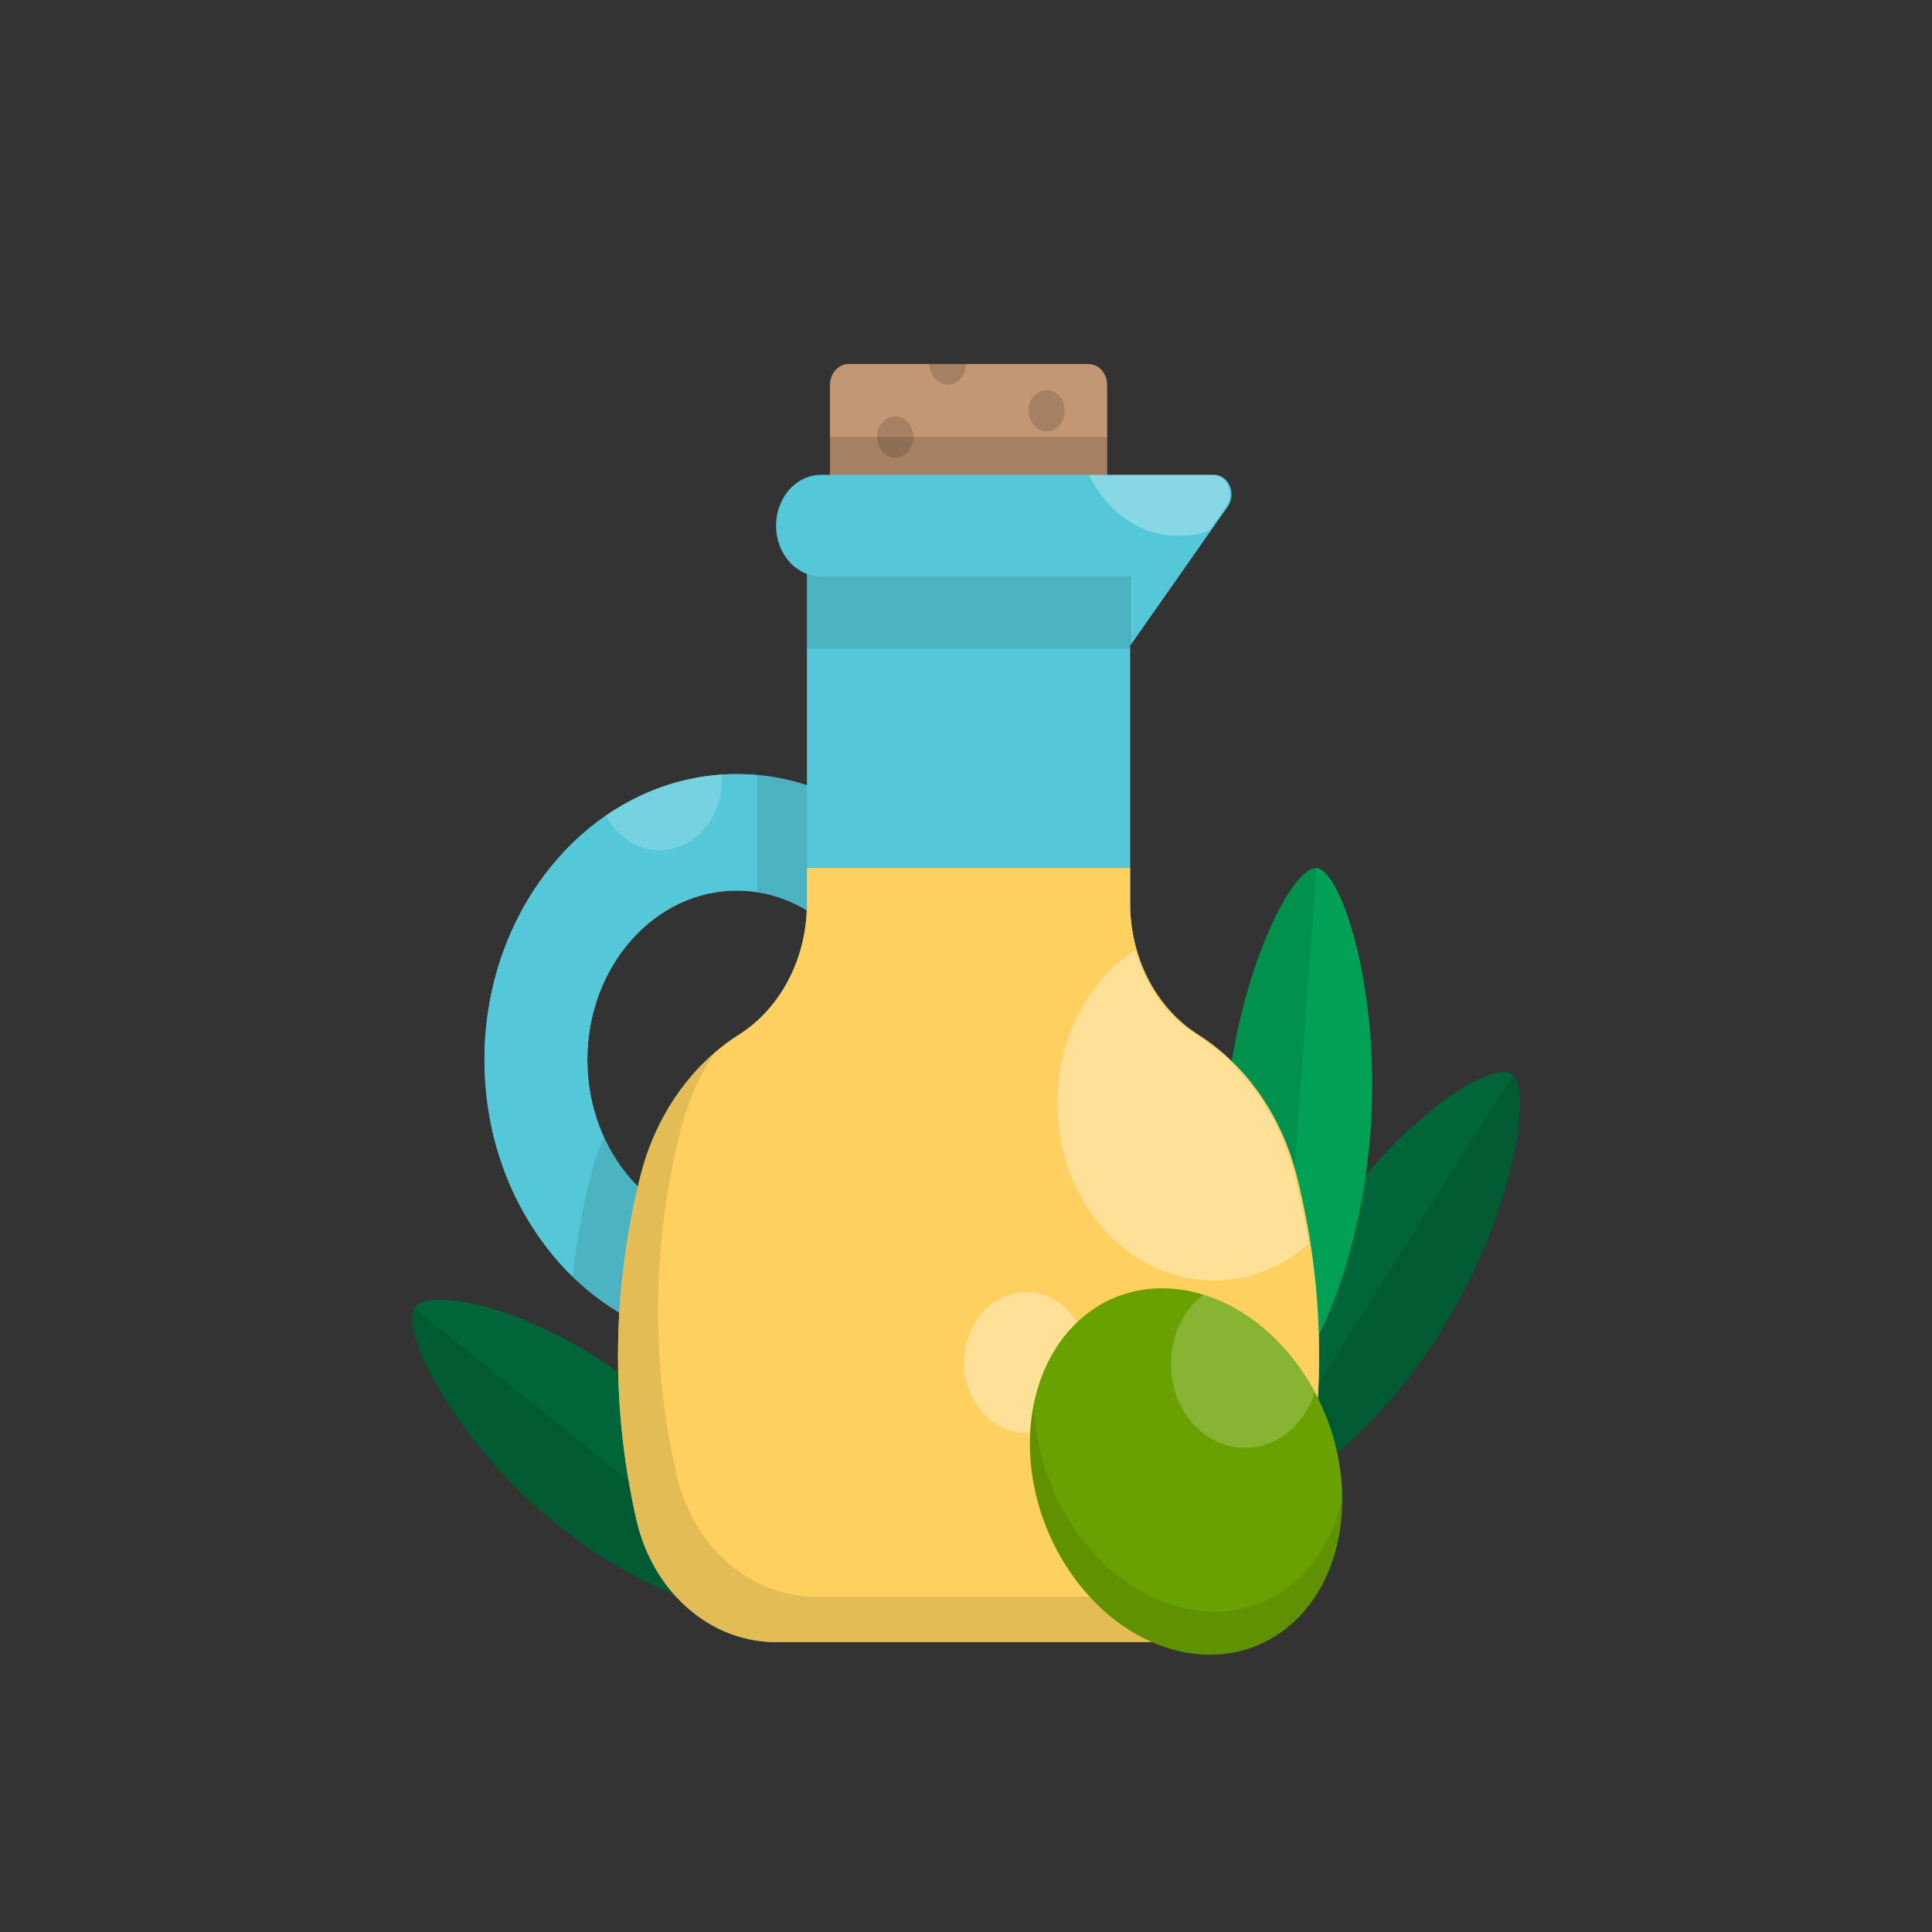 <svg width="200" height="200" xmlns="http://www.w3.org/2000/svg"><rect width="100%" height="100%" fill="#333333" stroke="none"/><g transform="matrix(1 0 0 1.057 -200 -633.833)"><path d="M266.443 735.785c10.589 8.073 16.277 18.977 14.791 21.215-1.487 2.237-12.967.052-23.556-8.021-10.59-8.073-16.277-18.977-14.791-21.215 1.487-2.237 12.967-.052 23.556 8.021z" fill="#006539"/><path d="M281.234 757c-1.487 2.238-12.967.053-23.556-8.02-10.59-8.074-16.277-18.978-14.791-21.215L281.234 757z" opacity=".1"/><path d="M336.771 720.756c7.536-11.344 17.715-17.438 19.803-15.845 2.089 1.592.049 13.891-7.487 25.235-7.536 11.344-17.714 17.437-19.803 15.845-2.088-1.593-.049-13.892 7.487-25.235z" fill="#006539"/><path d="M356.575 704.911c2.088 1.592.049 13.891-7.487 25.235-7.536 11.344-17.715 17.437-19.804 15.845l27.291-41.08z" opacity=".1"/><path d="M341.877 710.459c-1.08 13.876-6.934 24.679-9.488 24.451-2.555-.229-6.657-11.921-5.577-25.797 1.081-13.875 6.934-24.678 9.488-24.45 2.555.228 6.657 11.921 5.577 25.796z" fill="#00a155"/><path d="M332.389 734.91c-2.555-.229-6.657-11.921-5.577-25.797 1.08-13.875 6.934-24.678 9.488-24.45l-3.911 50.247z" opacity=".1"/><path d="M276.274 731.429c-14.403 0-26.121-12.553-26.121-27.983 0-15.429 11.718-27.982 26.121-27.982 14.403 0 26.12 12.553 26.12 27.982 0 15.43-11.717 27.983-26.12 27.983zm0-44.558c-8.532 0-15.473 7.436-15.473 16.575 0 9.14 6.941 16.576 15.473 16.576 8.531 0 15.472-7.436 15.472-16.576 0-9.139-6.94-16.575-15.472-16.575z" fill="#54c7d8"/><path d="M276.274 731.43c-14.403 0-26.121-12.554-26.121-27.984s11.718-27.982 26.12-27.982 26.121 12.553 26.121 27.982-11.717 27.983-26.12 27.983zm0-44.559c-8.532 0-15.473 7.436-15.473 16.575 0 9.14 6.94 16.576 15.473 16.576s15.472-7.436 15.472-16.576-6.94-16.575-15.472-16.575z" fill="#54c7d8"/><path d="M274.701 675.516c-4.362.279-8.44 1.708-11.97 4.01 1.119 2.037 3.185 3.405 5.551 3.405 3.556 0 6.439-3.088 6.439-6.897 0-.175-.008-.347-.02-.518z" opacity=".2" fill="#fff"/><path d="M278.388 675.556v11.473c7.534 1.109 13.358 8.046 13.358 16.417 0 9.14-6.94 16.576-15.472 16.576-5.985 0-11.184-3.662-13.756-9.002a24.073 24.073 0 00-1.332 3.685 67.763 67.763 0 00-1.907 9.973c4.572 4.206 10.511 6.751 16.995 6.751 14.403 0 26.121-12.553 26.121-27.983 0-14.667-10.589-26.734-24.007-27.89z" opacity=".1"/><path d="M314.612 652.134h-28.694v-14.766c0-1.138.861-2.06 1.923-2.06h24.848c1.062 0 1.923.922 1.923 2.06v14.766z" fill="#c39774"/><circle cx="224.654" cy="28.943" r="8.173" transform="matrix(.23 0 0 .247 241.002 635.308)" opacity=".15"/><path d="M296.233 635.308c0 1.114.843 2.018 1.883 2.018 1.041 0 1.884-.904 1.884-2.018h-3.767z" opacity=".15"/><circle cx="292.816" cy="18.525" r="8.173" transform="matrix(.23 0 0 .247 241.002 635.308)" opacity=".15"/><path opacity=".15" d="M285.918 642.454h28.695v9.68h-28.695z"/><path d="M316.996 688.141v-37.005h-33.462v37.006c0 5.325-2.686 10.235-7.023 12.836-4.945 2.965-8.601 7.896-10.179 13.727a68.21 68.21 0 00-.436 33.833c1.707 7.028 7.63 11.934 14.409 11.934h39.92c6.779 0 12.702-4.906 14.409-11.934a68.21 68.21 0 00-.437-33.833c-1.577-5.831-5.233-10.762-10.178-13.727-4.337-2.602-7.023-7.511-7.023-12.837z" fill="#54c7d8"/><path opacity=".1" d="M283.534 651.136h33.461v12.041h-33.461z"/><path d="M325.699 646.161h-40.718c-2.565 0-4.644 2.227-4.644 4.975 0 2.747 2.079 4.975 4.644 4.975h32.015v6.781l10.1-13.632c.929-1.252.096-3.099-1.397-3.099z" fill="#54c7d8"/><path d="M334.198 714.705c-1.578-5.831-5.234-10.762-10.178-13.727-4.338-2.601-7.024-7.511-7.024-12.836v-3.482h-33.462v3.482c0 5.325-2.686 10.235-7.023 12.836-4.945 2.965-8.601 7.896-10.179 13.727a68.21 68.21 0 00-.436 33.833c1.707 7.028 7.63 11.934 14.409 11.934h39.92c6.779 0 12.702-4.906 14.409-11.934a68.221 68.221 0 00-.436-33.833z" fill="#fdd05f"/><path d="M324.37 756.032h-39.92c-6.779 0-12.702-4.906-14.409-11.935a68.21 68.21 0 01.437-33.833 23.755 23.755 0 013.527-7.523c-3.67 2.985-6.375 7.169-7.673 11.964a68.21 68.21 0 00-.436 33.833c1.707 7.029 7.63 11.935 14.409 11.935h39.92c5.09 0 9.697-2.766 12.399-7.12-2.383 1.702-5.233 2.679-8.254 2.679z" opacity=".1"/><g transform="matrix(.23 0 0 .247 241.002 635.308)" fill="#fff"><path d="M367.512 43.959h-55.64c7.755 14.402 22.969 24.192 40.472 24.192 4.743 0 9.318-.72 13.622-2.054l7.607-9.583c4.029-5.074.416-12.555-6.061-12.555z" opacity=".3"/><circle cx="283.63" cy="395.87" r="27.936" opacity=".35"/><path d="M404.387 321.588a93.569 93.569 0 00-44.164-55.6 59.574 59.574 0 01-27.595-33.703c-20.898 12.19-34.954 34.832-34.954 60.77 0 38.836 31.483 70.319 70.319 70.319 16.071 0 30.874-5.403 42.717-14.476a258.721 258.721 0 00-6.323-27.31z" opacity=".35"/></g><ellipse transform="rotate(-126.566 368.616 365.825) skewX(3.84)" cx="85.397" cy="103.854" rx="18.488" ry="15.509" fill="#69a100"/><path d="M334.249 754.398c-6.536 5.564-16.766 3.426-22.849-4.775-2.869-3.868-4.301-8.394-4.33-12.681-1.225 5.381.042 11.729 3.879 16.902 6.082 8.201 16.312 10.339 22.849 4.774 3.454-2.939 5.184-7.441 5.152-12.243-.717 3.15-2.287 5.968-4.701 8.023z" opacity=".1"/><path d="M324.57 726.451a7.868 7.868 0 00-.451.354c-3.316 2.822-3.868 7.99-1.234 11.542 2.635 3.552 7.458 4.144 10.774 1.321a8.185 8.185 0 002.454-3.678 22.368 22.368 0 00-1.492-2.295c-2.746-3.702-6.337-6.163-10.051-7.244z" opacity=".2" fill="#fff"/></g></svg>